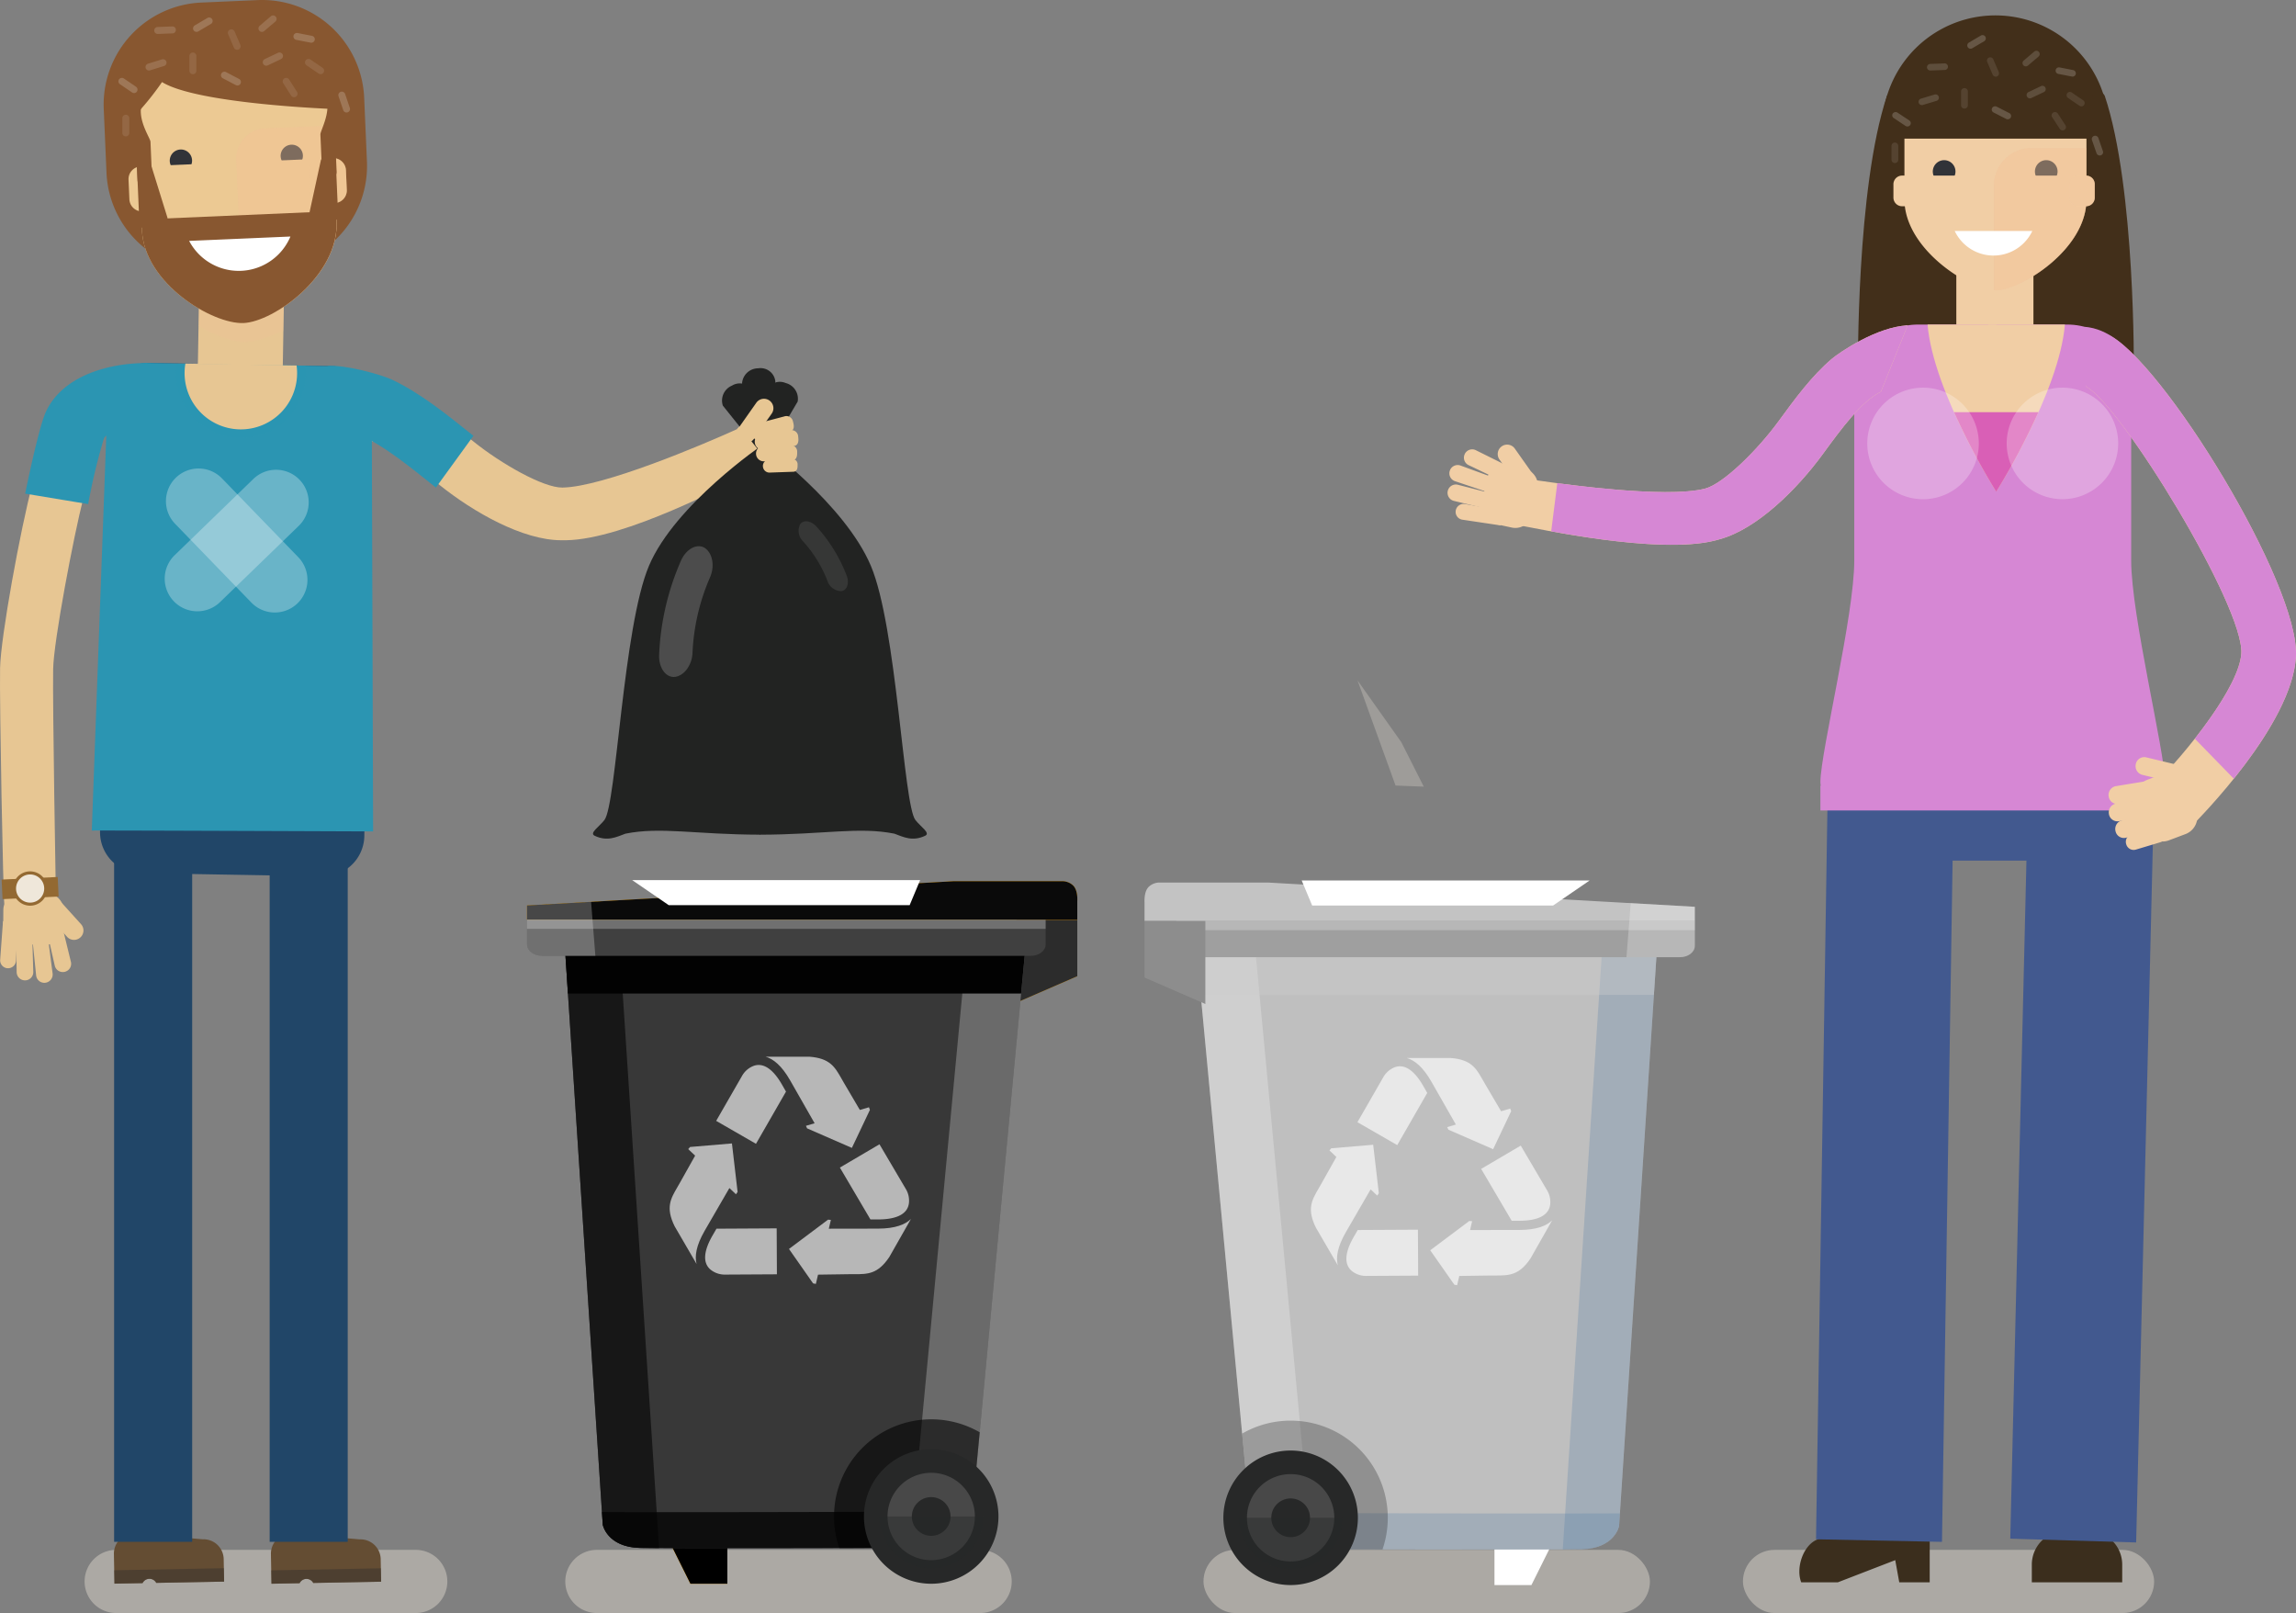 <svg xmlns="http://www.w3.org/2000/svg" xmlns:xlink="http://www.w3.org/1999/xlink" width="439.078" height="308.416" viewBox="0 0 439.078 308.416">
  <rect x="0" y="0" width="439.078" height="308.416" fill="#808080" stroke="none"/>
  <defs>
    <clipPath id="clip-path">
      <path id="Trazado_24878" data-name="Trazado 24878" d="M227.408,361.915l-16.239-.278.38-21.87,16.237.286Z" transform="translate(-211.169 -339.767)" fill="#e7c693"/>
    </clipPath>
    <clipPath id="clip-path-2">
      <path id="Trazado_24945" data-name="Trazado 24945" d="M405.426,660.62s-1.941,4.409-8.4,4.425-48.524.129-54.858,0-7.158-4.425-7.158-4.425L327.523,546.4h88.689Z" transform="translate(-327.523 -546.401)" fill="none"/>
    </clipPath>
    <clipPath id="clip-path-3">
      <path id="Trazado_25014" data-name="Trazado 25014" d="M538.758,661.042s1.94,4.409,8.4,4.424,48.525.129,54.859,0,7.157-4.424,7.157-4.424l7.491-114.22H527.972Z" transform="translate(-527.972 -546.822)" fill="none"/>
    </clipPath>
  </defs>
  <g id="Grupo_12110" data-name="Grupo 12110" transform="translate(-148.447 -251.788)">
    <path id="Rectángulo_2473" data-name="Rectángulo 2473" d="M6.037,0H63.329a6.037,6.037,0,0,1,6.037,6.037v0a6.037,6.037,0,0,1-6.037,6.037H6.037A6.037,6.037,0,0,1,0,6.037v0A6.037,6.037,0,0,1,6.037,0Z" transform="translate(164.626 548.128)" fill="#c9c4bd" opacity="0.6"/>
    <path id="Rectángulo_2474" data-name="Rectángulo 2474" d="M6.037,0h73.3a6.037,6.037,0,0,1,6.037,6.037v0a6.037,6.037,0,0,1-6.037,6.037H6.037A6.037,6.037,0,0,1,0,6.037v0A6.037,6.037,0,0,1,6.037,0Z" transform="translate(256.55 548.128)" fill="#c9c4bd" opacity="0.6"/>
    <rect id="Rectángulo_2475" data-name="Rectángulo 2475" width="78.634" height="12.075" rx="6.037" transform="translate(481.761 548.128)" fill="#c9c4bd" opacity="0.6"/>
    <rect id="Rectángulo_2476" data-name="Rectángulo 2476" width="85.374" height="12.075" rx="6.037" transform="translate(378.597 548.128)" fill="#c9c4bd" opacity="0.6"/>
    <g id="Grupo_12109" data-name="Grupo 12109" transform="translate(148.447 251.787)">
      <g id="Grupo_12106" data-name="Grupo 12106" transform="translate(0 0)">
        <g id="Grupo_12094" data-name="Grupo 12094">
          <g id="Grupo_12088" data-name="Grupo 12088">
            <g id="Grupo_12087" data-name="Grupo 12087">
              <g id="Grupo_12081" data-name="Grupo 12081" transform="translate(0 52.953)">
                <g id="Grupo_12080" data-name="Grupo 12080">
                  <path id="Trazado_24858" data-name="Trazado 24858" d="M154.677,405.325c.879.119,1.774.223,2.7.313,1.955.19,4.36,1.506,6.984,2.621-1.827,7.152-5.648,27.17-5.75,32.585-.125,6.594.521,43.483.527,43.8l-9.862,1.168c-.219-1.405-.942-38.376-.815-45.162C148.573,434.778,152.321,414.23,154.677,405.325Z" transform="translate(-148.447 -365.867)" fill="#e7c693"/>
                  <path id="Trazado_24859" data-name="Trazado 24859" d="M300.173,403.6c-7.39,0-16.8-5.363-23.277-10.551-4.785-3.831-9.731-7.793-13.85-8.618L259.9,373.686c2.678-.309,8.825,1.4,10.562,2.219,4.564,2.141,8.846,5.57,13.026,8.917,5.086,4.074,13.189,8.753,16.89,8.706,7.761-.108,26.877-8.213,33.35-11.153l1.357,9.055c-2.587,1.175-22.682,12.011-34.021,12.169C300.993,403.6,300.243,403.6,300.173,403.6Z" transform="translate(-192.819 -353.256)" fill="#e7c693"/>
                  <g id="Grupo_12073" data-name="Grupo 12073" transform="translate(0.03 117.802)">
                    <path id="Trazado_24860" data-name="Trazado 24860" d="M169.363,544.628a1.793,1.793,0,0,1-2.536-.123l-3.959-4.384a1.786,1.786,0,0,1,.126-2.541h0a1.8,1.8,0,0,1,2.545.127l3.959,4.382a1.792,1.792,0,0,1-.134,2.539Z" transform="translate(-154.031 -536.139)" fill="#e7c693"/>
                    <path id="Trazado_24861" data-name="Trazado 24861" d="M152.675,545.322a3.242,3.242,0,0,1-3.212-3.264l.028-3.352a3.235,3.235,0,0,1,3.261-3.213l5.02.039a3.243,3.243,0,0,1,3.217,3.263l-.031,3.351a3.234,3.234,0,0,1-3.263,3.211Z" transform="translate(-148.881 -535.493)" fill="#e7c693"/>
                    <path id="Trazado_24862" data-name="Trazado 24862" d="M166.714,553.082a1.578,1.578,0,0,1-1.924-1.142l-1.584-6.947c-.215-.846.6.194,1.446-.023h0c.848-.215.758-3.828.975-2.98l2.237,9.172a1.575,1.575,0,0,1-1.151,1.921Z" transform="translate(-154.339 -538.028)" fill="#e7c693"/>
                    <path id="Trazado_24863" data-name="Trazado 24863" d="M161.175,557.345a1.578,1.578,0,0,1-1.757-1.391l-.766-7.475c-.1-.866.7.651,1.569.552h0c.869-.1,1.2-2.4,1.3-1.53l1.049,8.092a1.589,1.589,0,0,1-1.393,1.752Z" transform="translate(-152.537 -540.196)" fill="#e7c693"/>
                    <path id="Trazado_24864" data-name="Trazado 24864" d="M155.322,555.8a1.591,1.591,0,0,1-1.649-1.524l-.1-7.124c-.031-.872.545.311,1.419.279h0c.879-.03,1.538-3.586,1.579-2.711l.281,9.435a1.58,1.58,0,0,1-1.525,1.647Z" transform="translate(-150.516 -539.109)" fill="#e7c693"/>
                    <path id="Trazado_24865" data-name="Trazado 24865" d="M149.923,553.15a1.514,1.514,0,0,1-1.423-1.607l.524-7.171c.054-.833.548.727,1.386.781h0c.834.047,1.533-2.061,1.481-1.227l-.36,7.8a1.525,1.525,0,0,1-1.608,1.419Z" transform="translate(-148.497 -538.773)" fill="#e7c693"/>
                  </g>
                  <g id="Grupo_12074" data-name="Grupo 12074" transform="translate(140.245 23.291)">
                    <path id="Trazado_24866" data-name="Trazado 24866" d="M388.794,378.8a1.793,1.793,0,0,1,.439,2.5l-3.4,4.83a1.788,1.788,0,0,1-2.507.439h0a1.806,1.806,0,0,1-.438-2.509l3.4-4.83a1.794,1.794,0,0,1,2.507-.43Z" transform="translate(-381.899 -378.464)" fill="#e7c693"/>
                    <path id="Trazado_24867" data-name="Trazado 24867" d="M392.212,392.29a3.241,3.241,0,0,1-2.474,3.855l-3.275.714a3.235,3.235,0,0,1-3.854-2.47l-1.073-4.9a3.243,3.243,0,0,1,2.471-3.859l3.275-.711a3.231,3.231,0,0,1,3.851,2.472Z" transform="translate(-381.46 -381.002)" fill="#e7c693"/>
                  </g>
                  <g id="Grupo_12075" data-name="Grupo 12075" transform="translate(51.807 240.247)">
                    <path id="Trazado_24868" data-name="Trazado 24868" d="M238.42,738.932l13.072,1.13a3.866,3.866,0,0,1,4.026,3.692l.082,4.4-12.979.24a1.467,1.467,0,0,0-2.613.048l-5.376.1-.107-5.761A3.881,3.881,0,0,1,238.42,738.932Z" transform="translate(-234.524 -738.932)" fill="#644d33"/>
                    <path id="Trazado_24869" data-name="Trazado 24869" d="M255.6,750l.044,2.566-12.979.24a1.467,1.467,0,0,0-2.613.048l-5.376.1-.046-2.562Z" transform="translate(-234.565 -743.337)" fill="#3c352e" opacity="0.57" style="mix-blend-mode: multiply;isolation: isolate"/>
                    <path id="Trazado_24870" data-name="Trazado 24870" d="M251.863,744.214l-10.131,2.139-7.187-2.149,15.512-3.372Z" transform="translate(-234.533 -739.688)" fill="#644d33"/>
                  </g>
                  <g id="Grupo_12076" data-name="Grupo 12076" transform="translate(21.782 240.232)">
                    <path id="Trazado_24871" data-name="Trazado 24871" d="M188.534,738.907l13.073,1.129a3.868,3.868,0,0,1,4.025,3.693l.082,4.4-12.979.241a1.467,1.467,0,0,0-2.614.048l-5.376.1-.107-5.762A3.882,3.882,0,0,1,188.534,738.907Z" transform="translate(-184.638 -738.907)" fill="#644d33"/>
                    <path id="Trazado_24872" data-name="Trazado 24872" d="M205.71,749.973l.045,2.565-12.979.241a1.467,1.467,0,0,0-2.614.048l-5.376.1-.045-2.563Z" transform="translate(-184.679 -743.313)" fill="#3c352e" opacity="0.57" style="mix-blend-mode: multiply;isolation: isolate"/>
                    <path id="Trazado_24873" data-name="Trazado 24873" d="M201.977,744.191l-10.13,2.139-7.187-2.149,15.512-3.372Z" transform="translate(-184.647 -739.664)" fill="#644d33"/>
                  </g>
                  <path id="Trazado_24874" data-name="Trazado 24874" d="M180.23,456.86a7.825,7.825,0,0,0,7.855,7.783l34.564.6a7.834,7.834,0,0,0,8.12-7.51l1.428-82.258a7.821,7.821,0,0,0-7.854-7.774l-34.564-.6a7.824,7.824,0,0,0-8.122,7.5l-1.276,73.47Z" transform="translate(-161.1 -350.65)" fill="#214668"/>
                  <path id="Trazado_24875" data-name="Trazado 24875" d="M231.413,456.667l-.261-80.851A7.986,7.986,0,0,0,223.3,367.7l-34.564-.6a7.989,7.989,0,0,0-8.128,7.835l-2.994,81.57C177.954,456.452,231.383,456.667,231.413,456.667Z" transform="translate(-160.061 -350.65)" fill="#2b95b2"/>
                  <g id="Grupo_12078" data-name="Grupo 12078" transform="translate(37.751)">
                    <path id="Trazado_24876" data-name="Trazado 24876" d="M227.408,361.915l-16.239-.278.38-21.87,16.237.286Z" transform="translate(-211.169 -339.767)" fill="#e7c693"/>
                    <g id="Grupo_12077" data-name="Grupo 12077" clip-path="url(#clip-path)">
                      <path id="Trazado_24877" data-name="Trazado 24877" d="M212.16,257.239l-3.13-.055-1.8,18.294a9.377,9.377,0,0,0-1.146-.09l-16.27-.286-.078,3.373c-.012.142-.022.286-.026.457L189.4,296.91c-.186,10.894,13.049,21.642,21.849,22.45h0c7.545-.214,22.068-9.158,22.285-21.685l.315-17.976A22.107,22.107,0,0,0,212.16,257.239Z" transform="translate(-202.502 -306.889)" fill="#f2c097" opacity="0.2" style="mix-blend-mode: multiply;isolation: isolate"/>
                    </g>
                  </g>
                  <path id="Trazado_24879" data-name="Trazado 24879" d="M227.524,364.935l-8.416,4.842-7.784-5.039,7.968-3.662Z" transform="translate(-173.48 -348.251)" fill="#e7c693"/>
                  <rect id="Rectángulo_2477" data-name="Rectángulo 2477" width="14.928" height="133.177" transform="translate(21.823 108.67)" fill="#214668"/>
                  <rect id="Rectángulo_2478" data-name="Rectángulo 2478" width="14.928" height="133.177" transform="translate(51.568 108.67)" fill="#214668"/>
                  <g id="Grupo_12079" data-name="Grupo 12079" transform="translate(113.404 32.038)">
                    <path id="Trazado_24880" data-name="Trazado 24880" d="M343.068,467.407c-1.718.634-3.451,1.55-5.885.4-1.078-.512.846-1.7,1.868-3.014,2.307-2.972,3.543-36.888,8.528-48.63S369.365,393,369.365,393l-.534,74.6C356.412,467.575,349.848,466.049,343.068,467.407Z" transform="translate(-336.865 -392.998)" fill="#222322"/>
                    <path id="Trazado_24881" data-name="Trazado 24881" d="M409.614,467.407c1.718.634,3.452,1.55,5.885.4,1.078-.512-.846-1.7-1.868-3.014-2.308-2.972-3.544-36.888-8.528-48.63S384.478,393,384.478,393l-9.651,33.65,9.024,40.955C396.27,467.575,402.834,466.049,409.614,467.407Z" transform="translate(-351.979 -392.998)" fill="#222322"/>
                  </g>
                  <path id="Trazado_24882" data-name="Trazado 24882" d="M273.334,372.56" transform="translate(-198.168 -352.823)" fill="#2b95b2"/>
                  <path id="Trazado_24883" data-name="Trazado 24883" d="M387.973,384.485h0l-3.75-12.834a3.1,3.1,0,0,1,3.088-2.874,2.845,2.845,0,0,1,3.282,2.545Z" transform="translate(-242.315 -351.309)" fill="#222322"/>
                  <path id="Trazado_24884" data-name="Trazado 24884" d="M386.381,388.262h0l-8.361-10.434a3.1,3.1,0,0,1,1.759-3.834,2.844,2.844,0,0,1,4,1.1Z" transform="translate(-239.785 -353.222)" fill="#222322"/>
                  <path id="Trazado_24885" data-name="Trazado 24885" d="M390.617,388.383h0l6.787-11.521a3.1,3.1,0,0,0-2.288-3.543,2.845,2.845,0,0,0-3.806,1.661Z" transform="translate(-244.861 -353.034)" fill="#222322"/>
                  <path id="Trazado_24886" data-name="Trazado 24886" d="M388.794,378.8a1.793,1.793,0,0,1,.439,2.5l-3.4,4.83a1.788,1.788,0,0,1-2.507.439h0a1.806,1.806,0,0,1-.438-2.509l3.4-4.83a1.794,1.794,0,0,1,2.507-.43Z" transform="translate(-241.655 -355.173)" fill="#e7c693"/>
                  <path id="Trazado_24887" data-name="Trazado 24887" d="M387.017,387.385a1.578,1.578,0,0,1,1.079-1.959l5.278-1.39a1.278,1.278,0,0,1,1.683,1.02h0c.246.841.256,1.636-.584,1.88l-5.5,1.536a1.576,1.576,0,0,1-1.96-1.086Z" transform="translate(-243.402 -357.365)" fill="#e7c693"/>
                  <path id="Trazado_24888" data-name="Trazado 24888" d="M388.274,390.859a1.579,1.579,0,0,1,1.348-1.785l5.422-.621a1.278,1.278,0,0,1,1.52,1.25h0c.123.867.019,1.656-.848,1.777l-5.658.733a1.576,1.576,0,0,1-1.785-1.355Z" transform="translate(-243.922 -359.143)" fill="#e7c693"/>
                  <path id="Trazado_24889" data-name="Trazado 24889" d="M388.661,394.876a1.484,1.484,0,0,1,1.419-1.552l5.129-.1a1.2,1.2,0,0,1,1.313,1.3h0c.037.823-.129,1.551-.95,1.589l-5.36.189a1.481,1.481,0,0,1-1.551-1.425Z" transform="translate(-244.081 -361.047)" fill="#e7c693"/>
                  <path id="Trazado_24890" data-name="Trazado 24890" d="M390.846,399a1.252,1.252,0,0,1,1.2-1.309l4.323-.088a1.013,1.013,0,0,1,1.107,1.1h0c.032.693-.108,1.307-.8,1.338l-4.518.16a1.248,1.248,0,0,1-1.307-1.2Z" transform="translate(-244.952 -362.794)" fill="#e7c693"/>
                  <path id="Trazado_24891" data-name="Trazado 24891" d="M204.414,367.388a12.293,12.293,0,0,0-.134,1.691,12.455,12.455,0,1,0,24.91,0,11.9,11.9,0,0,0-.088-1.355Z" transform="translate(-170.676 -350.764)" fill="#2b95b2" opacity="0.39" style="mix-blend-mode: multiply;isolation: isolate"/>
                  <path id="Trazado_24892" data-name="Trazado 24892" d="M207.252,367.3a10.759,10.759,0,1,0,21.264.354Z" transform="translate(-171.798 -350.728)" fill="#e7c693"/>
                  <path id="Trazado_24893" data-name="Trazado 24893" d="M226.336,426.4a6.241,6.241,0,0,1-8.825-.141l-14.581-15.055a6.24,6.24,0,0,1,.142-8.824h0a6.241,6.241,0,0,1,8.824.141l14.582,15.054a6.242,6.242,0,0,1-.142,8.825Z" transform="translate(-169.439 -363.997)" fill="#fff" opacity="0.29" style="mix-blend-mode: overlay;isolation: isolate"/>
                  <path id="Trazado_24894" data-name="Trazado 24894" d="M226.557,402.919a6.24,6.24,0,0,1-.141,8.825l-15.054,14.581a6.24,6.24,0,0,1-8.824-.141h0a6.241,6.241,0,0,1,.141-8.825l15.054-14.58a6.24,6.24,0,0,1,8.824.141Z" transform="translate(-169.282 -364.153)" fill="#fff" opacity="0.29" style="mix-blend-mode: overlay;isolation: isolate"/>
                  <path id="Trazado_24895" data-name="Trazado 24895" d="M364.254,445.747c-.1,2.121-1.4,4.145-3.157,4.517h0c-1.753.377-3.34-1.523-3.223-4.243a49.956,49.956,0,0,1,4.155-17.9c1.091-2.486,3.341-3.47,4.746-2.349h0c1.411,1.123,1.692,3.51.847,5.452A40.562,40.562,0,0,0,364.254,445.747Z" transform="translate(-231.823 -373.826)" fill="#fff" opacity="0.19"/>
                  <path id="Trazado_24896" data-name="Trazado 24896" d="M403.022,421.217a2.813,2.813,0,0,1-.557-3.243h0c.586-.9,2.057-.757,3.148.447a29.825,29.825,0,0,1,5.753,9.337c.581,1.513.04,2.875-1.027,2.99h0a2.828,2.828,0,0,1-2.648-1.957A24.191,24.191,0,0,0,403.022,421.217Z" transform="translate(-249.456 -370.673)" fill="#fff" opacity="0.09"/>
                  <path id="Trazado_24897" data-name="Trazado 24897" d="M264.808,370.625c5.289,2.482,10.251,6.455,15.093,10.332l.538.432-7.183,9.895-.991-.792c-5.543-4.44-11.275-9.031-16.047-9.986l-3.648-12.451C255.672,367.7,262.8,369.682,264.808,370.625Z" transform="translate(-189.901 -351.012)" fill="#2b95b2"/>
                  <path id="Trazado_24898" data-name="Trazado 24898" d="M171.5,381.548a114.114,114.114,0,0,0-3.008,12.539l-12.051-2c1.521-7.383,3.038-13.631,3.957-15.636,2.952-6.435,11.082-9.342,19.457-9.342l-2.443,12.024C174.964,379.171,171.957,380.545,171.5,381.548Z" transform="translate(-151.629 -350.655)" fill="#2b95b2"/>
                </g>
              </g>
              <g id="Grupo_12083" data-name="Grupo 12083" transform="translate(19.822)">
                <path id="Trazado_24899" data-name="Trazado 24899" d="M181.927,284.815a19.539,19.539,0,0,0,20.367,18.675l10.766-.466a19.536,19.536,0,0,0,18.673-20.359l-.528-12.181a19.541,19.541,0,0,0-20.359-18.678l-10.764.47A19.53,19.53,0,0,0,181.4,272.634Z" transform="translate(-181.382 -251.787)" fill="#885730"/>
                <path id="Trazado_24900" data-name="Trazado 24900" d="M221.834,262.8l2.383,55.13c5.862-.251,18.252-9.131,17.811-19.406l-.773-17.916A18.631,18.631,0,0,0,221.834,262.8Z" transform="translate(-197.487 -256.164)" fill="#ecc993"/>
                <path id="Trazado_24901" data-name="Trazado 24901" d="M210.057,262.8l3.387,27.229-1.006,27.912c-5.856.251-18.973-7.529-19.417-17.8l-.775-17.914A18.637,18.637,0,0,1,210.057,262.8Z" transform="translate(-185.7 -256.172)" fill="#ecc993"/>
                <path id="Trazado_24902" data-name="Trazado 24902" d="M206.653,301.328a2.134,2.134,0,1,1-2.225-2.041A2.135,2.135,0,0,1,206.653,301.328Z" transform="translate(-189.745 -270.698)" fill="#313338"/>
                <path id="Trazado_24903" data-name="Trazado 24903" d="M241.874,299.8a2.129,2.129,0,1,1-2.225-2.041A2.132,2.132,0,0,1,241.874,299.8Z" transform="translate(-203.771 -270.091)" fill="#313338"/>
                <path id="Trazado_24904" data-name="Trazado 24904" d="M230.6,302.145l-31.563,1.36.113,2.531,31.557-1.36Z" transform="translate(-188.412 -271.836)" fill="#ecc993"/>
                <g id="Grupo_12082" data-name="Grupo 12082" transform="translate(25.373 24.009)" opacity="0.4" style="mix-blend-mode: multiply;isolation: isolate">
                  <path id="Trazado_24905" data-name="Trazado 24905" d="M242.707,310.027l-.773-17.916c-.007-.149-.032-.289-.04-.433l-12.851.556a5.755,5.755,0,0,0-5.5,5.99l1.352,31.209C230.759,329.178,243.148,320.3,242.707,310.027Z" transform="translate(-223.539 -291.678)" fill="#f2c097" opacity="0.7" style="mix-blend-mode: multiply;isolation: isolate"/>
                  <path id="Trazado_24906" data-name="Trazado 24906" d="M242.707,310.027l-.773-17.916c-.007-.149-.032-.289-.04-.433l-12.851.556a5.755,5.755,0,0,0-5.5,5.99l1.352,31.209C230.759,329.178,243.148,320.3,242.707,310.027Z" transform="translate(-223.539 -291.678)" fill="#f2c097"/>
                </g>
                <path id="Trazado_24907" data-name="Trazado 24907" d="M189.451,310.879a2.422,2.422,0,0,0,2.524,2.314l2.3-.1a2.428,2.428,0,0,0,2.321-2.524l-.164-3.753a2.419,2.419,0,0,0-2.528-2.318l-2.307.1a2.424,2.424,0,0,0-2.312,2.527Z" transform="translate(-184.529 -272.771)" fill="#ecc993"/>
                <path id="Trazado_24908" data-name="Trazado 24908" d="M193.743,299.026a1.391,1.391,0,0,1-1.345,1.458h0a1.392,1.392,0,0,1-1.447-1.337l-.309-7.206c-.034-.771-2.083-6.222-1.319-6.257l2.569-1.468c-1.215,3.136,1.508,6.835,1.54,7.6Z" transform="translate(-184.476 -264.698)" fill="#885730"/>
                <path id="Trazado_24909" data-name="Trazado 24909" d="M208.437,325.261a10.723,10.723,0,0,0,19.372-.835Z" transform="translate(-192.153 -280.707)" fill="#fff"/>
                <path id="Trazado_24910" data-name="Trazado 24910" d="M246.653,308.4a2.423,2.423,0,0,0,2.525,2.317l2.3-.1a2.424,2.424,0,0,0,2.321-2.527l-.163-3.755a2.424,2.424,0,0,0-2.528-2.314l-2.3.1a2.427,2.427,0,0,0-2.317,2.527Z" transform="translate(-207.302 -271.788)" fill="#ecc993"/>
                <path id="Trazado_24911" data-name="Trazado 24911" d="M246.653,308.4a2.423,2.423,0,0,0,2.525,2.317l2.3-.1a2.424,2.424,0,0,0,2.321-2.527l-.163-3.755a2.424,2.424,0,0,0-2.528-2.314l-2.3.1a2.427,2.427,0,0,0-2.317,2.527Z" transform="translate(-207.302 -271.788)" fill="#f2c097" opacity="0.4" style="mix-blend-mode: multiply;isolation: isolate"/>
                <path id="Trazado_24912" data-name="Trazado 24912" d="M250.562,296.623a1.391,1.391,0,0,0,1.455,1.338h0a1.4,1.4,0,0,0,1.336-1.458l-.314-7.205c-.033-.772,1.54-6.382.764-6.346l-2.68-1.244c1.487,3.015-.9,6.94-.873,7.71Z" transform="translate(-208.8 -263.7)" fill="#885730"/>
                <path id="Trazado_24913" data-name="Trazado 24913" d="M190.186,277.192a52.505,52.505,0,0,0,5.6-6.85c6.855,4.258,33.29,5.173,33.29,5.173l-.652-15.073-17.152-1.466-21.743,3.145Z" transform="translate(-184.625 -254.649)" fill="#885730"/>
                <path id="Trazado_24914" data-name="Trazado 24914" d="M193.4,320.452l.086,2c.444,10.276,13.561,18.056,19.41,17.8l.007.005c5.855-.256,18.245-9.136,17.8-19.411l-.088-2Z" transform="translate(-186.167 -278.485)" fill="#885730"/>
                <path id="Trazado_24915" data-name="Trazado 24915" d="M208.545,327.763a10.719,10.719,0,0,0,19.37-.834Z" transform="translate(-192.196 -281.703)" fill="#fff"/>
                <path id="Trazado_24916" data-name="Trazado 24916" d="M197.838,314.607l-5.365,1.934-.5-11.714,2.789-.121Z" transform="translate(-185.597 -272.856)" fill="#885730"/>
                <path id="Trazado_24917" data-name="Trazado 24917" d="M246.793,312.484l5.512,1.459-.507-11.711-2.8.124Z" transform="translate(-207.424 -271.871)" fill="#885730"/>
              </g>
              <rect id="Rectángulo_2479" data-name="Rectángulo 2479" width="10.737" height="3.742" transform="translate(0.311 168.179) rotate(-2.661)" fill="#936932"/>
              <g id="Grupo_12084" data-name="Grupo 12084" transform="translate(2.48 166.608)">
                <path id="Trazado_24918" data-name="Trazado 24918" d="M153.545,532.274a2.693,2.693,0,1,0,2.693-2.693A2.692,2.692,0,0,0,153.545,532.274Z" transform="translate(-152.956 -528.992)" fill="#fff"/>
                <path id="Trazado_24919" data-name="Trazado 24919" d="M152.567,531.885a3.282,3.282,0,1,1,3.281,3.281A3.284,3.284,0,0,1,152.567,531.885Zm1.178,0a2.1,2.1,0,1,0,2.1-2.1A2.106,2.106,0,0,0,153.745,531.885Z" transform="translate(-152.567 -528.603)" fill="#936932"/>
              </g>
              <path id="Trazado_24920" data-name="Trazado 24920" d="M153.545,532.274a2.693,2.693,0,1,0,2.693-2.693A2.692,2.692,0,0,0,153.545,532.274Z" transform="translate(-150.477 -362.384)" fill="#efe7da"/>
              <g id="Grupo_12085" data-name="Grupo 12085" transform="translate(36.919 2.95)">
                <path id="Trazado_24921" data-name="Trazado 24921" d="M248.9,273.131a.669.669,0,0,1-.926.178l-2.318-1.581a.665.665,0,0,1-.175-.923h0a.665.665,0,0,1,.925-.178l2.317,1.58a.668.668,0,0,1,.178.924Z" transform="translate(-223.952 -262.191)" fill="#fff" opacity="0.1" style="mix-blend-mode: overlay;isolation: isolate"/>
                <path id="Trazado_24922" data-name="Trazado 24922" d="M235.742,268.832a.667.667,0,0,1-.314.888l-2.536,1.2a.657.657,0,0,1-.884-.313h0a.661.661,0,0,1,.31-.888l2.536-1.2a.665.665,0,0,1,.888.315Z" transform="translate(-218.607 -261.372)" fill="#fff" opacity="0.15" style="mix-blend-mode: overlay;isolation: isolate"/>
                <path id="Trazado_24923" data-name="Trazado 24923" d="M245.758,263.588a.672.672,0,0,1-.781.528l-2.753-.536a.665.665,0,0,1-.528-.782h0a.663.663,0,0,1,.781-.525l2.752.539a.664.664,0,0,1,.529.776Z" transform="translate(-222.486 -258.907)" fill="#fff" opacity="0.19" style="mix-blend-mode: overlay;isolation: isolate"/>
                <path id="Trazado_24924" data-name="Trazado 24924" d="M209.88,259.767a.666.666,0,0,1,.235-.912l2.417-1.423a.666.666,0,0,1,.912.233h0a.668.668,0,0,1-.238.912L210.79,260a.666.666,0,0,1-.91-.235Z" transform="translate(-209.787 -256.947)" fill="#fff" opacity="0.19" style="mix-blend-mode: overlay;isolation: isolate"/>
                <path id="Trazado_24925" data-name="Trazado 24925" d="M222.879,264.964a.672.672,0,0,1-.876-.355l-1.1-2.575a.664.664,0,0,1,.352-.875h0a.664.664,0,0,1,.872.348l1.106,2.58a.674.674,0,0,1-.349.877Z" transform="translate(-214.189 -258.446)" fill="#fff" opacity="0.1" style="mix-blend-mode: overlay;isolation: isolate"/>
                <path id="Trazado_24926" data-name="Trazado 24926" d="M230.723,259.605a.665.665,0,0,1,.08-.938l2.137-1.82a.663.663,0,0,1,.935.075h0a.666.666,0,0,1-.073.94l-2.14,1.82a.669.669,0,0,1-.939-.075Z" transform="translate(-218.06 -256.688)" fill="#fff" opacity="0.15" style="mix-blend-mode: overlay;isolation: isolate"/>
              </g>
              <g id="Grupo_12086" data-name="Grupo 12086" transform="translate(22.647 5.055)">
                <path id="Trazado_24927" data-name="Trazado 24927" d="M238.57,276.634a.668.668,0,0,1,.921.2L241,279.2a.667.667,0,0,1-.2.917h0a.666.666,0,0,1-.921-.2l-1.507-2.365a.668.668,0,0,1,.2-.92Z" transform="translate(-206.853 -266.692)" fill="#fff" opacity="0.1" style="mix-blend-mode: overlay;isolation: isolate"/>
                <path id="Trazado_24928" data-name="Trazado 24928" d="M197.455,260.985a.666.666,0,0,1,.637-.693l2.806-.105a.657.657,0,0,1,.688.636h0a.659.659,0,0,1-.634.693l-2.806.108a.662.662,0,0,1-.692-.639Z" transform="translate(-190.605 -260.186)" fill="#fff" opacity="0.15" style="mix-blend-mode: overlay;isolation: isolate"/>
                <path id="Trazado_24929" data-name="Trazado 24929" d="M186.188,276.819a.674.674,0,0,1,.927-.178l2.319,1.578a.666.666,0,0,1,.177.926h0a.663.663,0,0,1-.924.174l-2.317-1.579a.664.664,0,0,1-.181-.923Z" transform="translate(-186.075 -266.692)" fill="#fff" opacity="0.19" style="mix-blend-mode: overlay;isolation: isolate"/>
                <path id="Trazado_24930" data-name="Trazado 24930" d="M222.4,276.848a.665.665,0,0,1-.9.281l-2.485-1.3a.666.666,0,0,1-.284-.9h0a.669.669,0,0,1,.9-.279l2.486,1.3a.666.666,0,0,1,.28.9Z" transform="translate(-199.048 -265.914)" fill="#fff" opacity="0.19" style="mix-blend-mode: overlay;isolation: isolate"/>
                <path id="Trazado_24931" data-name="Trazado 24931" d="M209.292,268.481a.672.672,0,0,1,.667.672v2.8a.664.664,0,0,1-.668.666h0a.665.665,0,0,1-.666-.664v-2.807a.673.673,0,0,1,.666-.668Z" transform="translate(-195.053 -263.488)" fill="#fff" opacity="0.1" style="mix-blend-mode: overlay;isolation: isolate"/>
                <path id="Trazado_24932" data-name="Trazado 24932" d="M257.734,284.857a.672.672,0,0,1-.847-.417l-.9-2.657a.666.666,0,0,1,.418-.846h0a.663.663,0,0,1,.843.418l.9,2.657a.663.663,0,0,1-.411.844Z" transform="translate(-213.894 -268.434)" fill="#fff" opacity="0.19" style="mix-blend-mode: overlay;isolation: isolate"/>
                <path id="Trazado_24933" data-name="Trazado 24933" d="M187.979,288.241a.671.671,0,0,1,.666.671l0,2.8a.665.665,0,0,1-.668.666h0a.664.664,0,0,1-.665-.663v-2.807a.672.672,0,0,1,.665-.668Z" transform="translate(-186.568 -271.355)" fill="#fff" opacity="0.1" style="mix-blend-mode: overlay;isolation: isolate"/>
                <path id="Trazado_24934" data-name="Trazado 24934" d="M198.673,271.067a.667.667,0,0,1-.444.832l-2.681.831a.665.665,0,0,1-.832-.437h0a.669.669,0,0,1,.439-.835l2.684-.829a.67.67,0,0,1,.834.439Z" transform="translate(-189.503 -264.332)" fill="#fff" opacity="0.15" style="mix-blend-mode: overlay;isolation: isolate"/>
              </g>
            </g>
          </g>
          <g id="Grupo_12093" data-name="Grupo 12093" transform="translate(100.783 168.279)">
            <g id="Grupo_12092" data-name="Grupo 12092" transform="translate(0 0.206)">
              <path id="Trazado_24935" data-name="Trazado 24935" d="M483.047,554.76l-11.628,5.055V543.95h11.628Z" transform="translate(-377.814 -536.589)" fill="#fa0"/>
              <path id="Trazado_24936" data-name="Trazado 24936" d="M483.047,554.76l-11.628,5.055V543.95h11.628Z" transform="translate(-377.814 -536.589)" fill="#2c2c2c" style="mix-blend-mode: multiply;isolation: isolate"/>
              <path id="Trazado_24937" data-name="Trazado 24937" d="M371.583,748.276h-7.067l-4.989-10.02h12.056Z" transform="translate(-333.267 -613.947)" fill="#fa0"/>
              <path id="Trazado_24938" data-name="Trazado 24938" d="M371.583,748.276h-7.067l-4.989-10.02h12.056Z" transform="translate(-333.267 -613.947)" fill="#fa0" opacity="0.38" style="mix-blend-mode: multiply;isolation: isolate"/>
              <path id="Trazado_24939" data-name="Trazado 24939" d="M371.583,748.276h-7.067l-4.989-10.02h12.056Z" transform="translate(-333.267 -613.947)" style="mix-blend-mode: multiply;isolation: isolate"/>
              <path id="Trazado_24940" data-name="Trazado 24940" d="M405.426,660.62s-1.941,4.409-8.4,4.425-48.524.129-54.858,0-7.158-4.425-7.158-4.425L327.523,546.4h88.689Z" transform="translate(-320.525 -537.565)" fill="#383838"/>
              <path id="Trazado_24941" data-name="Trazado 24941" d="M338,546.4H327.523l7.492,114.219s.823,4.3,7.158,4.425c.745.015,1.99.027,3.609.037Z" transform="translate(-320.525 -537.565)" fill="#171717" style="mix-blend-mode: multiply;isolation: isolate"/>
              <path id="Trazado_24942" data-name="Trazado 24942" d="M440.71,664.1c0-3.895-3.021-6.186-6.588-6.587l-1.563-.177a7.9,7.9,0,0,0,4.089-3.609L446.783,546.4h11.247L447.243,660.62s-1.583,3.56-6.6,4.287A5.7,5.7,0,0,0,440.71,664.1Z" transform="translate(-362.342 -537.565)" fill="#fff" opacity="0.25" style="mix-blend-mode: overlay;isolation: isolate"/>
              <path id="Trazado_24943" data-name="Trazado 24943" d="M391.284,731.085a10.368,10.368,0,0,0,5.606-1.482c.051.193.092.389.15.58a19.814,19.814,0,0,0,4.412,7.8c-7.673.019-48.223.124-54.432,0-6.334-.129-7.157-4.425-7.157-4.425l-.16-2.438C351.556,731.191,385.536,731.1,391.284,731.085Z" transform="translate(-325.375 -610.502)" fill="#030303" opacity="0.784" style="mix-blend-mode: multiply;isolation: isolate"/>
              <g id="Grupo_12090" data-name="Grupo 12090" transform="translate(6.998 8.836)">
                <g id="Grupo_12089" data-name="Grupo 12089" clip-path="url(#clip-path-2)">
                  <path id="Trazado_24944" data-name="Trazado 24944" d="M450.613,721.249a18.58,18.58,0,1,1-18.579-18.579A18.58,18.58,0,0,1,450.613,721.249Z" transform="translate(-361.734 -608.616)" opacity="0.59" style="mix-blend-mode: multiply;isolation: isolate"/>
                </g>
              </g>
              <path id="Trazado_24946" data-name="Trazado 24946" d="M448.677,725.03a12.861,12.861,0,1,1-12.861-12.86A12.86,12.86,0,0,1,448.677,725.03Z" transform="translate(-358.519 -603.562)" fill="#272828"/>
              <path id="Trazado_24947" data-name="Trazado 24947" d="M447.15,728.012a8.353,8.353,0,1,1-8.352-8.353A8.352,8.352,0,0,1,447.15,728.012Z" transform="translate(-361.5 -606.543)" fill="#484848"/>
              <path id="Trazado_24948" data-name="Trazado 24948" d="M445.574,731.092a3.7,3.7,0,1,1-3.7-3.7A3.7,3.7,0,0,1,445.574,731.092Z" transform="translate(-364.58 -609.623)" fill="#272828"/>
              <path id="Trazado_24949" data-name="Trazado 24949" d="M415.017,559.046l1.194-12.645H327.523l.829,12.645Z" transform="translate(-320.525 -537.565)" fill="#020202" style="mix-blend-mode: multiply;isolation: isolate"/>
              <path id="Trazado_24950" data-name="Trazado 24950" d="M315.9,543.95V548.7c0,1.2,1.276,2.164,2.849,2.164h93.483c1.573,0,2.849-.968,2.849-2.164V543.95Z" transform="translate(-315.896 -536.589)" fill="#404040"/>
              <path id="Trazado_24951" data-name="Trazado 24951" d="M420.255,532.475a3,3,0,0,0-2.154-.746H397.406l-81.51,4.633v2.72H421.13v-3.564S421.3,533.363,420.255,532.475Z" transform="translate(-315.896 -531.72)" fill="#fa0"/>
              <path id="Trazado_24952" data-name="Trazado 24952" d="M420.255,532.475a3,3,0,0,0-2.154-.746H397.406l-81.51,4.633v2.72H421.13v-3.564S421.3,533.363,420.255,532.475Z" transform="translate(-315.896 -531.72)" fill="#0a0a0a" style="mix-blend-mode: multiply;isolation: isolate"/>
              <path id="Trazado_24953" data-name="Trazado 24953" d="M427.825,733.538a9.93,9.93,0,0,0,19.86,0Z" transform="translate(-360.458 -612.069)" fill="#272828" opacity="0.43" style="mix-blend-mode: multiply;isolation: isolate"/>
              <g id="Grupo_12091" data-name="Grupo 12091" transform="translate(27.281 33.552)" opacity="0.64">
                <path id="Trazado_24954" data-name="Trazado 24954" d="M383,590.344a4.331,4.331,0,0,0-2.09,1.915L376,600.794l7.614,4.383,5.738-9.978-.732-1.281C386.778,590.687,384.838,589.564,383,590.344Z" transform="translate(-367.106 -588.517)" fill="#fff"/>
                <path id="Trazado_24955" data-name="Trazado 24955" d="M396.391,592l4.679,8.2-1.658.488.224.489,8.561,3.735,3.446-7.264-.176-.507-1.745.513c-1.1-1.872-2.273-3.869-3.036-5.162-.158-.268-.31-.536-.459-.8-1.278-2.256-2.234-3.937-6.188-4.22h-8.352C393.141,587.878,394.765,589.145,396.391,592Z" transform="translate(-373.351 -587.466)" fill="#fff"/>
                <path id="Trazado_24956" data-name="Trazado 24956" d="M421.154,629.67h1.476c3.719-.007,5.654-1.139,5.884-3.123a4.328,4.328,0,0,0-.632-2.763l-5-8.484-7.571,4.453Z" transform="translate(-382.758 -598.547)" fill="#fff"/>
                <path id="Trazado_24957" data-name="Trazado 24957" d="M416.19,640.868l-9.44.016.395-1.683-.538-.047-7.475,5.6,4.61,6.585.53.1.416-1.771c2.17-.031,4.486-.064,5.987-.088.312-.005.619-.005.923,0,2.593,0,4.527,0,6.727-3.295l4.128-7.261C421.376,640.075,419.471,640.86,416.19,640.868Z" transform="translate(-376.315 -607.989)" fill="#fff"/>
                <path id="Trazado_24958" data-name="Trazado 24958" d="M374.663,642.074l-.74,1.277c-1.863,3.221-1.858,5.461-.258,6.656a4.329,4.329,0,0,0,2.706.843l9.846-.055-.044-8.784Z" transform="translate(-365.709 -609.182)" fill="#fff"/>
                <path id="Trazado_24959" data-name="Trazado 24959" d="M372.645,623.56l1.256,1.189.312-.442-1.082-9.276-8.011.677-.35.409,1.322,1.249c-1.064,1.892-2.2,3.912-2.932,5.221-.153.273-.307.538-.46.8-1.306,2.242-2.279,3.913-.533,7.472l4.2,7.218c-.376-1.465-.1-3.506,1.546-6.346Z" transform="translate(-361.222 -598.44)" fill="#fff"/>
              </g>
              <path id="Trazado_24960" data-name="Trazado 24960" d="M328.15,538.272l-12.254.7v7.473c0,1.2,1.276,2.164,2.849,2.164H328.97Z" transform="translate(-315.896 -534.329)" fill="#fff" opacity="0.25" style="mix-blend-mode: overlay;isolation: isolate"/>
              <rect id="Rectángulo_2480" data-name="Rectángulo 2480" width="99.181" height="1.751" transform="translate(0 7.361)" fill="#fff" opacity="0.25" style="mix-blend-mode: overlay;isolation: isolate"/>
            </g>
            <path id="Trazado_24961" data-name="Trazado 24961" d="M356.294,536.162h46.084l2-4.784H349.31Z" transform="translate(-329.199 -531.378)" fill="#fff"/>
          </g>
        </g>
        <g id="Grupo_12105" data-name="Grupo 12105" transform="translate(218.869 2.943)">
          <path id="Trazado_24962" data-name="Trazado 24962" d="M625.086,393.371a1.794,1.794,0,0,0-.435,2.5l3.408,4.823a1.788,1.788,0,0,0,2.507.435h0a1.807,1.807,0,0,0,.435-2.51l-3.408-4.823a1.794,1.794,0,0,0-2.508-.426Z" transform="translate(-556.775 -310.965)" fill="#f1cea5"/>
          <path id="Trazado_24963" data-name="Trazado 24963" d="M619.169,406.874a3.242,3.242,0,0,0,2.48,3.85l3.277.707a3.235,3.235,0,0,0,3.85-2.477l1.063-4.908a3.243,3.243,0,0,0-2.477-3.854l-3.276-.7a3.235,3.235,0,0,0-3.849,2.48Z" transform="translate(-554.694 -313.504)" fill="#f1cea5"/>
          <path id="Trazado_24964" data-name="Trazado 24964" d="M613.757,395.418a1.578,1.578,0,0,0,.693,2.126l6.43,3.068c.778.395-.058-.627.339-1.406h0c.4-.781,3.9.1,3.122-.3l-8.458-4.193a1.576,1.576,0,0,0-2.128.7Z" transform="translate(-552.499 -311.565)" fill="#f1cea5"/>
          <path id="Trazado_24965" data-name="Trazado 24965" d="M609.054,400.587a1.581,1.581,0,0,0,.974,2.02l7.124,2.386c.824.282-.481-.825-.194-1.652h0c.288-.826,2.6-.648,1.777-.932l-7.664-2.8a1.591,1.591,0,0,0-2.017.974Z" transform="translate(-550.66 -313.549)" fill="#f1cea5"/>
          <path id="Trazado_24966" data-name="Trazado 24966" d="M608.434,406.888a1.59,1.59,0,0,0,1.126,1.943l6.928,1.664c.843.221-.185-.6.039-1.446h0c.222-.851,3.836-.714,2.992-.945l-9.145-2.343a1.579,1.579,0,0,0-1.94,1.126Z" transform="translate(-550.427 -316.009)" fill="#f1cea5"/>
          <path id="Trazado_24967" data-name="Trazado 24967" d="M610.967,413.147a1.515,1.515,0,0,0,1.257,1.739l7.111,1.061c.825.129-.589-.694-.457-1.524h0c.137-.824,2.346-1.044,1.521-1.175l-7.694-1.36a1.525,1.525,0,0,0-1.737,1.259Z" transform="translate(-551.449 -318.463)" fill="#f1cea5"/>
          <path id="Trazado_24968" data-name="Trazado 24968" d="M744.733,731.587a5.368,5.368,0,0,1-3.06,6.938l-14.14,5.461h-7.017c-1.068-2.75.368-7.129,3.125-8.2l14.148-7.255a5.375,5.375,0,0,1,6.946,3.055Z" transform="translate(-594.93 -444.39)" fill="#3b2e1d"/>
          <path id="Trazado_24969" data-name="Trazado 24969" d="M755.79,743.747h-5.824l-2.928-16.178h8.752Z" transform="translate(-605.63 -444.151)" fill="#3b2e1d"/>
          <path id="Trazado_24970" data-name="Trazado 24970" d="M811.313,747.956V744.58a6.438,6.438,0,0,0-6.437-6.438h-4.406a6.435,6.435,0,0,0-6.444,6.438v3.377Z" transform="translate(-624.338 -448.36)" fill="#3b2e1d"/>
          <path id="Trazado_24971" data-name="Trazado 24971" d="M729.2,495.975v7.2a10.371,10.371,0,0,0,10.362,10.382H781.1a10.376,10.376,0,0,0,10.367-10.382v-7.2Z" transform="translate(-598.528 -351.947)" fill="#42598f"/>
          <path id="Trazado_24972" data-name="Trazado 24972" d="M749.547,647.3l-24.087-.493,2.216-142.075,24.087.485Z" transform="translate(-597.04 -355.434)" fill="#42598f"/>
          <path id="Trazado_24973" data-name="Trazado 24973" d="M811.251,648.667l-24.074-.724,3.344-140.06,24.08.746Z" transform="translate(-621.611 -356.688)" fill="#42598f"/>
          <rect id="Rectángulo_2481" data-name="Rectángulo 2481" width="64.909" height="4.73" transform="translate(129.258 147.291)" fill="#d687d4"/>
          <g id="Grupo_12095" data-name="Grupo 12095" transform="translate(141.06)">
            <path id="Trazado_24974" data-name="Trazado 24974" d="M769.541,260.214a19.554,19.554,0,0,0-19.532,19.539v13.5c0,11.078,13.865,19.538,19.532,19.538s19.531-8.46,19.531-19.538v-13.5A19.559,19.559,0,0,0,769.541,260.214Z" transform="translate(-747.873 -258.085)" fill="#422f1a"/>
            <path id="Trazado_24975" data-name="Trazado 24975" d="M768.128,313.514c-6.464,0-21.667-9.146-21.667-21.667v-13.5a21.667,21.667,0,1,1,43.335,0v13.5C789.8,304.369,774.591,313.514,768.128,313.514Zm0-52.572a17.419,17.419,0,0,0-17.4,17.4v13.5c0,9.691,12.494,17.4,17.4,17.4s17.41-7.711,17.41-17.4v-13.5A17.426,17.426,0,0,0,768.128,260.942Z" transform="translate(-746.461 -256.677)" fill="#422f1a"/>
          </g>
          <path id="Trazado_24976" data-name="Trazado 24976" d="M764.365,334.242H738.789s-.365-34.994,5.546-52.663c2.311-4.258,20.029,7.192,20.029,7.192Z" transform="translate(-602.345 -266.213)" fill="#422f1a"/>
          <path id="Trazado_24977" data-name="Trazado 24977" d="M783.926,334.242h25.583s.35-34.994-5.561-52.663c-2.3-4.258-20.022,7.192-20.022,7.192Z" transform="translate(-620.317 -266.213)" fill="#422f1a"/>
          <rect id="Rectángulo_2482" data-name="Rectángulo 2482" width="14.747" height="32.872" transform="translate(155.251 34.515)" fill="#f1cea5"/>
          <path id="Trazado_24978" data-name="Trazado 24978" d="M782.46,263.764v48.307c4.825,0,17.41-7.788,17.41-17.4v-13.5A17.4,17.4,0,0,0,782.46,263.764Z" transform="translate(-619.733 -259.499)" fill="#f1cea5"/>
          <path id="Trazado_24979" data-name="Trazado 24979" d="M770.949,263.764l2.129,16.443-2.129,31.864c-4.825,0-17.4-7.788-17.4-17.4v-13.5A17.4,17.4,0,0,1,770.949,263.764Z" transform="translate(-608.222 -259.499)" fill="#f1cea5"/>
          <path id="Trazado_24980" data-name="Trazado 24980" d="M789.072,281.651v-1.9a19.531,19.531,0,1,0-39.063,0v1.9Z" transform="translate(-606.813 -258.085)" fill="#422f1a"/>
          <g id="Grupo_12096" data-name="Grupo 12096" transform="translate(129.258 59.11)">
            <path id="Trazado_24981" data-name="Trazado 24981" d="M760.219,354.887H745.576c-6.766,0-12.247,5.2-12.247,11.614v33.515c0,10.49-6.43,36.517-6.477,42.31s11.958,3.127,18.724,3.127h14.643Z" transform="translate(-726.852 -354.887)" fill="#d687d4"/>
            <path id="Trazado_24982" data-name="Trazado 24982" d="M780.931,354.887H795.56c6.767,0,12.255,5.2,12.255,11.614v33.515c0,10.49,6.438,36.517,6.477,42.31s-11.965,3.127-18.732,3.127H780.931Z" transform="translate(-748.382 -354.887)" fill="#d687d4"/>
          </g>
          <g id="Grupo_12097" data-name="Grupo 12097" transform="translate(149.75 59.11)">
            <path id="Trazado_24983" data-name="Trazado 24983" d="M774.031,386.856h0s-12.044-19-13.133-31.969h13.133Z" transform="translate(-760.898 -354.887)" fill="#f1cea5"/>
            <path id="Trazado_24984" data-name="Trazado 24984" d="M781.706,386.856h0s12.043-19,13.131-31.969H780.176Z" transform="translate(-768.573 -354.887)" fill="#f1cea5"/>
          </g>
          <path id="Trazado_24985" data-name="Trazado 24985" d="M769.315,382.731a134.782,134.782,0,0,0,8.067,15.21,134.74,134.74,0,0,0,8.066-15.21Z" transform="translate(-614.499 -306.862)" fill="#d95fb6"/>
          <path id="Trazado_24986" data-name="Trazado 24986" d="M766.9,304.837a2.168,2.168,0,1,1-2.164-2.164A2.166,2.166,0,0,1,766.9,304.837Z" transform="translate(-611.811 -274.989)" fill="#313338"/>
          <path id="Trazado_24987" data-name="Trazado 24987" d="M799.344,304.837a2.164,2.164,0,1,1-2.158-2.164A2.166,2.166,0,0,1,799.344,304.837Z" transform="translate(-624.732 -274.989)" fill="#313338"/>
          <rect id="Rectángulo_2483" data-name="Rectángulo 2483" width="26.276" height="2.57" transform="translate(149.225 30.632)" fill="#f1cea5"/>
          <g id="Grupo_12098" data-name="Grupo 12098" transform="translate(162.455 25.365)" opacity="0.4" style="mix-blend-mode: multiply;isolation: isolate">
            <path id="Trazado_24988" data-name="Trazado 24988" d="M799.69,308.626v-9.805h-10.5a7.183,7.183,0,0,0-7.185,7.192v19.995c.083.007.2.021.273.021C787.1,326.028,799.69,318.241,799.69,308.626Z" transform="translate(-782.007 -298.821)" fill="#f2c097" style="mix-blend-mode: color-burn;isolation: isolate"/>
            <path id="Trazado_24989" data-name="Trazado 24989" d="M799.69,308.626v-9.805h-10.5a7.183,7.183,0,0,0-7.185,7.192v19.995c.083.007.2.021.273.021C787.1,326.028,799.69,318.241,799.69,308.626Z" transform="translate(-782.007 -298.821)" fill="#f2c097"/>
          </g>
          <path id="Trazado_24990" data-name="Trazado 24990" d="M769.533,325.175a8.207,8.207,0,0,0,14.833,0Z" transform="translate(-614.586 -283.948)" fill="#fff"/>
          <path id="Trazado_24991" data-name="Trazado 24991" d="M754.936,311.78a1.657,1.657,0,0,1-1.66,1.653h-1.568a1.656,1.656,0,0,1-1.653-1.653v-2.556a1.651,1.651,0,0,1,1.653-1.653h1.568a1.652,1.652,0,0,1,1.66,1.653Z" transform="translate(-606.832 -276.939)" fill="#f1cea5"/>
          <path id="Trazado_24992" data-name="Trazado 24992" d="M810.8,311.78a1.651,1.651,0,0,1-1.653,1.653h-1.569a1.656,1.656,0,0,1-1.653-1.653v-2.556a1.652,1.652,0,0,1,1.653-1.653h1.569a1.646,1.646,0,0,1,1.653,1.653Z" transform="translate(-629.076 -276.939)" fill="#f1cea5"/>
          <path id="Trazado_24993" data-name="Trazado 24993" d="M810.8,311.78a1.651,1.651,0,0,1-1.653,1.653h-1.569a1.656,1.656,0,0,1-1.653-1.653v-2.556a1.652,1.652,0,0,1,1.653-1.653h1.569a1.646,1.646,0,0,1,1.653,1.653Z" transform="translate(-629.076 -276.939)" fill="#f2c097" opacity="0.4" style="mix-blend-mode: multiply;isolation: isolate"/>
          <path id="Trazado_24994" data-name="Trazado 24994" d="M831.18,452.333c1.975-1.964,19.376-19.583,20.183-32.56.855-13.8-25.728-56.919-35.9-61.6L811.2,368.05c6.659,3.4,30.285,42.1,29.728,51.036-.386,6.29-10.166,18.66-16.982,25.444Z" transform="translate(-631.174 -297.086)" fill="#f1cea5"/>
          <path id="Trazado_24995" data-name="Trazado 24995" d="M839.321,442.014l-7.457-7.655c4.648-5.891,8.654-12.312,8.9-16.291.556-8.939-23.07-47.64-29.728-51.036l-.249-11.415c4.583.312,8.169,4,10.444,6.426,12.012,12.784,30.689,45.113,29.97,56.712C850.727,426.269,844.7,435.32,839.321,442.014Z" transform="translate(-631.009 -296.067)" fill="#d687d4"/>
          <path id="Trazado_24996" data-name="Trazado 24996" d="M763.074,385.605A10.665,10.665,0,1,1,752.4,374.94,10.661,10.661,0,0,1,763.074,385.605Z" transform="translate(-603.523 -303.76)" fill="#fff" opacity="0.25" style="mix-blend-mode: overlay;isolation: isolate"/>
          <path id="Trazado_24997" data-name="Trazado 24997" d="M807.362,385.605A10.662,10.662,0,1,1,796.7,374.94,10.66,10.66,0,0,1,807.362,385.605Z" transform="translate(-621.157 -303.76)" fill="#fff" opacity="0.25" style="mix-blend-mode: overlay;isolation: isolate"/>
          <g id="Grupo_12099" data-name="Grupo 12099" transform="translate(184.364 141.817)">
            <path id="Trazado_24998" data-name="Trazado 24998" d="M827.256,502.467a3.5,3.5,0,0,1,2-4.451l3.272-1.24c1.747-.657,3.044-1.874,3.672-.066l2.417,7.212a3.513,3.513,0,0,1-2.018,4.466l-3.264,1.225a3.329,3.329,0,0,1-4.306-2.075Z" transform="translate(-821.851 -493.68)" fill="#f1cea5"/>
            <path id="Trazado_24999" data-name="Trazado 24999" d="M818.432,502.9a1.653,1.653,0,0,0,1.883,1.425l5.353-.893a1.7,1.7,0,0,0,1.369-1.956h0a1.669,1.669,0,0,0-1.889-1.417l-5.347.878a1.71,1.71,0,0,0-1.369,1.964Z" transform="translate(-818.41 -495.382)" fill="#f1cea5"/>
            <path id="Trazado_25000" data-name="Trazado 25000" d="M818.495,508.437a1.657,1.657,0,0,0,1.882,1.44l5.354-.842a1.688,1.688,0,0,0,1.384-1.942h0a1.643,1.643,0,0,0-1.875-1.432l-5.354.834a1.705,1.705,0,0,0-1.39,1.942Z" transform="translate(-818.436 -497.613)" fill="#f1cea5"/>
            <path id="Trazado_25001" data-name="Trazado 25001" d="M820.609,513.5a1.636,1.636,0,0,0,2.031,1.174l5.219-1.52A1.713,1.713,0,0,0,829,511.037h0a1.637,1.637,0,0,0-2.031-1.174l-5.218,1.521a1.7,1.7,0,0,0-1.141,2.111Z" transform="translate(-819.26 -499.268)" fill="#f1cea5"/>
            <path id="Trazado_25002" data-name="Trazado 25002" d="M823.972,517.708a1.47,1.47,0,0,0,1.839,1.048l4.7-1.41a1.556,1.556,0,0,0,1.012-1.919h0a1.481,1.481,0,0,0-1.847-1.048l-4.7,1.417a1.538,1.538,0,0,0-1.006,1.912Z" transform="translate(-820.599 -501.068)" fill="#f1cea5"/>
            <path id="Trazado_25003" data-name="Trazado 25003" d="M835.58,495.686a1.665,1.665,0,0,1-1.989,1.292l-5.312-1.284a1.716,1.716,0,0,1-1.241-2.06h0a1.647,1.647,0,0,1,1.989-1.284l5.311,1.277a1.729,1.729,0,0,1,1.241,2.059Z" transform="translate(-821.827 -492.303)" fill="#f1cea5"/>
          </g>
          <g id="Grupo_12104" data-name="Grupo 12104" transform="translate(0 165.406)">
            <g id="Grupo_12103" data-name="Grupo 12103" transform="translate(0 0.389)">
              <path id="Trazado_25006" data-name="Trazado 25006" d="M623.29,748.7h7.067l4.988-10.021H623.29Z" transform="translate(-556.363 -614.369)" fill="#fff"/>
              <path id="Trazado_25009" data-name="Trazado 25009" d="M538.758,661.042s1.94,4.409,8.4,4.424,48.525.129,54.859,0,7.157-4.424,7.157-4.424l7.491-114.22H527.972Z" transform="translate(-518.415 -537.987)" fill="#bfbfbf"/>
              <path id="Trazado_25010" data-name="Trazado 25010" d="M652.773,546.822h10.474l-7.491,114.22s-.823,4.3-7.157,4.424c-.746.016-1.991.027-3.61.037Z" transform="translate(-565.002 -537.987)" fill="#4c78a4" opacity="0.25" style="mix-blend-mode: multiply;isolation: isolate"/>
              <path id="Trazado_25011" data-name="Trazado 25011" d="M545.291,664.517c0-3.9,3.021-6.186,6.587-6.587l1.563-.177a7.9,7.9,0,0,1-4.088-3.609L539.218,546.822H527.972l10.786,114.22s1.582,3.56,6.6,4.287A5.8,5.8,0,0,1,545.291,664.517Z" transform="translate(-518.415 -537.987)" fill="#fff" opacity="0.25" style="mix-blend-mode: overlay;isolation: isolate"/>
              <path id="Trazado_25012" data-name="Trazado 25012" d="M570.718,731.507a10.375,10.375,0,0,1-5.606-1.483c-.052.193-.092.389-.151.58a19.819,19.819,0,0,1-4.413,7.8c7.674.018,48.224.124,54.433,0,6.334-.129,7.157-4.424,7.157-4.424l.16-2.438C610.446,731.612,576.465,731.52,570.718,731.507Z" transform="translate(-531.384 -610.924)" fill="#4c78a4" opacity="0.25" style="mix-blend-mode: multiply;isolation: isolate"/>
              <g id="Grupo_12101" data-name="Grupo 12101" transform="translate(9.557 8.835)">
                <g id="Grupo_12100" data-name="Grupo 12100" clip-path="url(#clip-path-3)">
                  <path id="Trazado_25013" data-name="Trazado 25013" d="M527.654,721.67a18.58,18.58,0,1,0,18.58-18.578A18.58,18.58,0,0,0,527.654,721.67Z" transform="translate(-527.845 -609.037)" fill="#272828" opacity="0.31" style="mix-blend-mode: multiply;isolation: isolate"/>
                </g>
              </g>
              <path id="Trazado_25015" data-name="Trazado 25015" d="M537.155,725.451a12.861,12.861,0,1,0,12.861-12.86A12.861,12.861,0,0,0,537.155,725.451Z" transform="translate(-522.071 -603.983)" fill="#272828"/>
              <path id="Trazado_25016" data-name="Trazado 25016" d="M544.647,728.433A8.352,8.352,0,1,0,553,720.081,8.353,8.353,0,0,0,544.647,728.433Z" transform="translate(-525.054 -606.965)" fill="#484848"/>
              <path id="Trazado_25017" data-name="Trazado 25017" d="M552.382,731.512a3.7,3.7,0,1,0,3.7-3.7A3.7,3.7,0,0,0,552.382,731.512Z" transform="translate(-528.133 -610.044)" fill="#272828"/>
              <path id="Trazado_25018" data-name="Trazado 25018" d="M529.165,559.468l-1.194-12.645h88.688l-.829,12.645Z" transform="translate(-518.415 -537.987)" fill="#cecece" opacity="0.38" style="mix-blend-mode: multiply;isolation: isolate"/>
              <path id="Trazado_25019" data-name="Trazado 25019" d="M621.345,544.371v4.753c0,1.2-1.275,2.165-2.849,2.165H525.013c-1.575,0-2.849-.968-2.849-2.165v-4.753Z" transform="translate(-516.102 -537.011)" fill="#9f9f9f"/>
              <path id="Trazado_25020" data-name="Trazado 25020" d="M512.978,532.9a2.994,2.994,0,0,1,2.153-.746h20.694l81.51,4.632v2.72H512.1v-3.564S511.937,533.784,512.978,532.9Z" transform="translate(-512.093 -532.142)" fill="#c3c3c3"/>
              <path id="Trazado_25022" data-name="Trazado 25022" d="M561.885,733.959a9.93,9.93,0,0,1-19.859,0Z" transform="translate(-524.01 -612.49)" fill="#272828" opacity="0.43" style="mix-blend-mode: multiply;isolation: isolate"/>
              <g id="Grupo_12102" data-name="Grupo 12102" transform="translate(31.825 33.552)" opacity="0.64">
                <path id="Trazado_25023" data-name="Trazado 25023" d="M586.747,590.765a4.338,4.338,0,0,0-2.09,1.914l-4.908,8.536,7.612,4.382,5.739-9.977-.733-1.282C590.525,591.109,588.586,589.985,586.747,590.765Z" transform="translate(-570.853 -588.939)" fill="#fff"/>
                <path id="Trazado_25024" data-name="Trazado 25024" d="M600.139,592.417l4.679,8.2-1.659.488.225.489,8.56,3.735,3.447-7.264-.176-.508-1.746.513c-1.1-1.873-2.273-3.869-3.036-5.162-.158-.268-.31-.536-.459-.8-1.278-2.256-2.235-3.937-6.188-4.22h-8.352C596.889,588.3,598.512,589.567,600.139,592.417Z" transform="translate(-577.098 -587.888)" fill="#fff"/>
                <path id="Trazado_25025" data-name="Trazado 25025" d="M624.9,630.091h1.475c3.72-.006,5.655-1.139,5.885-3.122a4.322,4.322,0,0,0-.633-2.764l-4.994-8.483-7.573,4.453Z" transform="translate(-586.504 -598.969)" fill="#fff"/>
                <path id="Trazado_25026" data-name="Trazado 25026" d="M619.937,641.289l-9.439.014.395-1.682-.538-.047-7.475,5.6,4.61,6.584.529.1.416-1.771c2.171-.031,4.487-.064,5.988-.088.312,0,.619,0,.923,0,2.593,0,4.527,0,6.727-3.293l4.128-7.262C625.123,640.5,623.219,641.281,619.937,641.289Z" transform="translate(-580.062 -608.41)" fill="#fff"/>
                <path id="Trazado_25027" data-name="Trazado 25027" d="M578.41,642.495l-.74,1.277c-1.863,3.221-1.859,5.461-.258,6.657a4.321,4.321,0,0,0,2.705.843l9.846-.054-.044-8.784Z" transform="translate(-569.456 -609.604)" fill="#fff"/>
                <path id="Trazado_25028" data-name="Trazado 25028" d="M576.391,623.982l1.256,1.189.312-.443-1.082-9.275-8.011.676-.351.409,1.322,1.248c-1.064,1.892-2.2,3.912-2.932,5.221-.152.272-.307.538-.46.8-1.306,2.243-2.279,3.913-.533,7.473l4.2,7.218c-.375-1.465-.1-3.506,1.547-6.346Z" transform="translate(-564.969 -598.862)" fill="#fff"/>
              </g>
              <path id="Trazado_25029" data-name="Trazado 25029" d="M666.05,538.693l12.253.7v7.473c0,1.2-1.275,2.165-2.849,2.165H665.23Z" transform="translate(-573.061 -534.75)" fill="#fff" opacity="0.25" style="mix-blend-mode: overlay;isolation: isolate"/>
              <rect id="Rectángulo_2484" data-name="Rectángulo 2484" width="99.181" height="1.751" transform="translate(6.062 7.36)" fill="#fff" opacity="0.25" style="mix-blend-mode: overlay;isolation: isolate"/>
              <path id="Trazado_25052" data-name="Trazado 25052" d="M512.109,555.181l11.628,5.056V544.371H512.109Z" transform="translate(-512.099 -537.011)" fill="#8d8d8d" style="mix-blend-mode: multiply;isolation: isolate"/>
            </g>
            <path id="Trazado_25030" data-name="Trazado 25030" d="M610.126,536.28H564.042l-2-4.785h55.064Z" transform="translate(-531.981 -531.495)" fill="#fff"/>
          </g>
          <path id="Trazado_25034" data-name="Trazado 25034" d="M592.447,488.243l-5.4-.211-7.282-20.119,8.39,11.834Z" transform="translate(-539.035 -340.775)" fill="#e8e0d6" opacity="0.29" style="mix-blend-mode: multiply;isolation: isolate"/>
          <path id="Trazado_25036" data-name="Trazado 25036" d="M669.607,396.045c7.133-1.929,14.817-9.563,19.715-16.262,3.618-4.948,7.358-10.064,11.118-11.935l5.12-12.692c-5.89.277-13.037,5.156-14.5,6.4-3.847,3.259-7.086,7.687-10.246,12.009-3.846,5.261-10.447,11.893-14.032,12.815-7.52,1.922-28.088-.91-35.106-2.058l-.209,9.1c2.8.459,26.295,5.672,37.281,2.863C668.816,396.259,669.539,396.064,669.607,396.045Z" transform="translate(-559.618 -295.884)" fill="#f1cea5"/>
          <path id="Trazado_25037" data-name="Trazado 25037" d="M694.98,361.553c-3.847,3.259-7.086,7.687-10.246,12.009-3.846,5.261-10.447,11.893-14.031,12.815-5.746,1.469-19.1.162-28.22-1.049l-1.166,9.207c8.4,1.529,23.264,3.809,31.353,1.742.069-.017.792-.213.859-.232,7.133-1.929,14.817-9.563,19.715-16.262,3.618-4.948,7.358-10.064,11.118-11.935l5.12-12.692C703.591,355.433,696.444,360.312,694.98,361.553Z" transform="translate(-563.54 -295.884)" fill="#d687d4"/>
        </g>
      </g>
      <g id="Grupo_12107" data-name="Grupo 12107" transform="translate(376.209 6.709)">
        <path id="Trazado_25038" data-name="Trazado 25038" d="M808.421,283.478a.631.631,0,0,1-.876.168l-2.194-1.5a.63.63,0,0,1-.166-.874h0a.63.63,0,0,1,.876-.169l2.192,1.5a.631.631,0,0,1,.168.875Z" transform="translate(-786.077 -270.126)" fill="#fff" opacity="0.1" style="mix-blend-mode: overlay;isolation: isolate"/>
        <path id="Trazado_25039" data-name="Trazado 25039" d="M795.97,279.41a.63.63,0,0,1-.3.84l-2.4,1.138a.622.622,0,0,1-.836-.3h0a.625.625,0,0,1,.293-.84l2.4-1.14a.63.63,0,0,1,.841.3Z" transform="translate(-781.019 -269.351)" fill="#fff" opacity="0.15" style="mix-blend-mode: overlay;isolation: isolate"/>
        <path id="Trazado_25040" data-name="Trazado 25040" d="M805.448,274.447a.637.637,0,0,1-.739.5l-2.606-.508a.629.629,0,0,1-.5-.739h0a.629.629,0,0,1,.739-.5l2.6.51a.628.628,0,0,1,.5.734Z" transform="translate(-784.69 -267.018)" fill="#fff" opacity="0.19" style="mix-blend-mode: overlay;isolation: isolate"/>
        <path id="Trazado_25041" data-name="Trazado 25041" d="M773.6,265.233a.63.63,0,0,1,.223-.863l2.288-1.347a.629.629,0,0,1,.863.221h0a.632.632,0,0,1-.225.863l-2.288,1.349a.631.631,0,0,1-.861-.223Z" transform="translate(-773.509 -262.935)" fill="#fff" opacity="0.19" style="mix-blend-mode: overlay;isolation: isolate"/>
        <path id="Trazado_25042" data-name="Trazado 25042" d="M781.7,273.649a.636.636,0,0,1-.831-.336l-1.044-2.436a.628.628,0,0,1,.333-.828h0a.627.627,0,0,1,.825.329l1.047,2.441a.636.636,0,0,1-.33.829Z" transform="translate(-776.003 -265.747)" fill="#fff" opacity="0.1" style="mix-blend-mode: overlay;isolation: isolate"/>
        <path id="Trazado_25043" data-name="Trazado 25043" d="M791.221,270.679a.63.63,0,0,1,.075-.888l2.024-1.722a.626.626,0,0,1,.883.071h0a.629.629,0,0,1-.07.889l-2.025,1.721a.632.632,0,0,1-.888-.071Z" transform="translate(-780.501 -264.919)" fill="#fff" opacity="0.15" style="mix-blend-mode: overlay;isolation: isolate"/>
      </g>
      <g id="Grupo_12108" data-name="Grupo 12108" transform="translate(361.725 12.122)">
        <path id="Trazado_25044" data-name="Trazado 25044" d="M800.608,287.493a.657.657,0,0,1,.894.191l1.464,2.24a.622.622,0,0,1-.2.868h0a.656.656,0,0,1-.894-.191l-1.462-2.237a.623.623,0,0,1,.2-.87Z" transform="translate(-769.696 -278.085)" fill="#fff" opacity="0.1" style="mix-blend-mode: overlay;isolation: isolate"/>
        <path id="Trazado_25045" data-name="Trazado 25045" d="M760.717,272.685a.637.637,0,0,1,.619-.655l2.722-.1a.631.631,0,0,1,.667.6h0a.632.632,0,0,1-.616.657l-2.721.1a.637.637,0,0,1-.672-.6Z" transform="translate(-753.932 -271.928)" fill="#fff" opacity="0.15" style="mix-blend-mode: overlay;isolation: isolate"/>
        <path id="Trazado_25046" data-name="Trazado 25046" d="M749.787,287.668a.663.663,0,0,1,.9-.168l2.25,1.493a.621.621,0,0,1,.172.876h0a.654.654,0,0,1-.9.166l-2.249-1.5a.618.618,0,0,1-.175-.872Z" transform="translate(-749.537 -278.085)" fill="#fff" opacity="0.19" style="mix-blend-mode: overlay;isolation: isolate"/>
        <path id="Trazado_25047" data-name="Trazado 25047" d="M784.923,287.7a.652.652,0,0,1-.872.265l-2.41-1.231a.622.622,0,0,1-.275-.85h0a.658.658,0,0,1,.873-.265l2.412,1.231a.622.622,0,0,1,.272.849Z" transform="translate(-762.124 -277.348)" fill="#fff" opacity="0.19" style="mix-blend-mode: overlay;isolation: isolate"/>
        <path id="Trazado_25048" data-name="Trazado 25048" d="M772.2,279.778a.644.644,0,0,1,.646.636l0,2.651a.638.638,0,0,1-.649.63h0a.637.637,0,0,1-.645-.628v-2.655a.645.645,0,0,1,.645-.633Z" transform="translate(-758.248 -275.053)" fill="#fff" opacity="0.1" style="mix-blend-mode: overlay;isolation: isolate"/>
        <path id="Trazado_25049" data-name="Trazado 25049" d="M814.813,298.654a.657.657,0,0,1-.822-.394l-.873-2.515a.624.624,0,0,1,.4-.8h0a.647.647,0,0,1,.819.395l.87,2.515a.623.623,0,0,1-.4.8Z" transform="translate(-774.78 -281.078)" fill="#fff" opacity="0.19" style="mix-blend-mode: overlay;isolation: isolate"/>
        <path id="Trazado_25050" data-name="Trazado 25050" d="M750.09,297.076a.643.643,0,0,1,.646.636v2.651a.637.637,0,0,1-.647.63h0a.637.637,0,0,1-.646-.628v-2.656a.644.644,0,0,1,.646-.633Z" transform="translate(-749.444 -281.94)" fill="#fff" opacity="0.1" style="mix-blend-mode: overlay;isolation: isolate"/>
        <path id="Trazado_25051" data-name="Trazado 25051" d="M761.9,282.225a.629.629,0,0,1-.43.788l-2.6.785a.647.647,0,0,1-.807-.414h0a.629.629,0,0,1,.425-.789l2.6-.785a.652.652,0,0,1,.809.415Z" transform="translate(-752.863 -275.852)" fill="#fff" opacity="0.15" style="mix-blend-mode: overlay;isolation: isolate"/>
      </g>
    </g>
  </g>
</svg>
